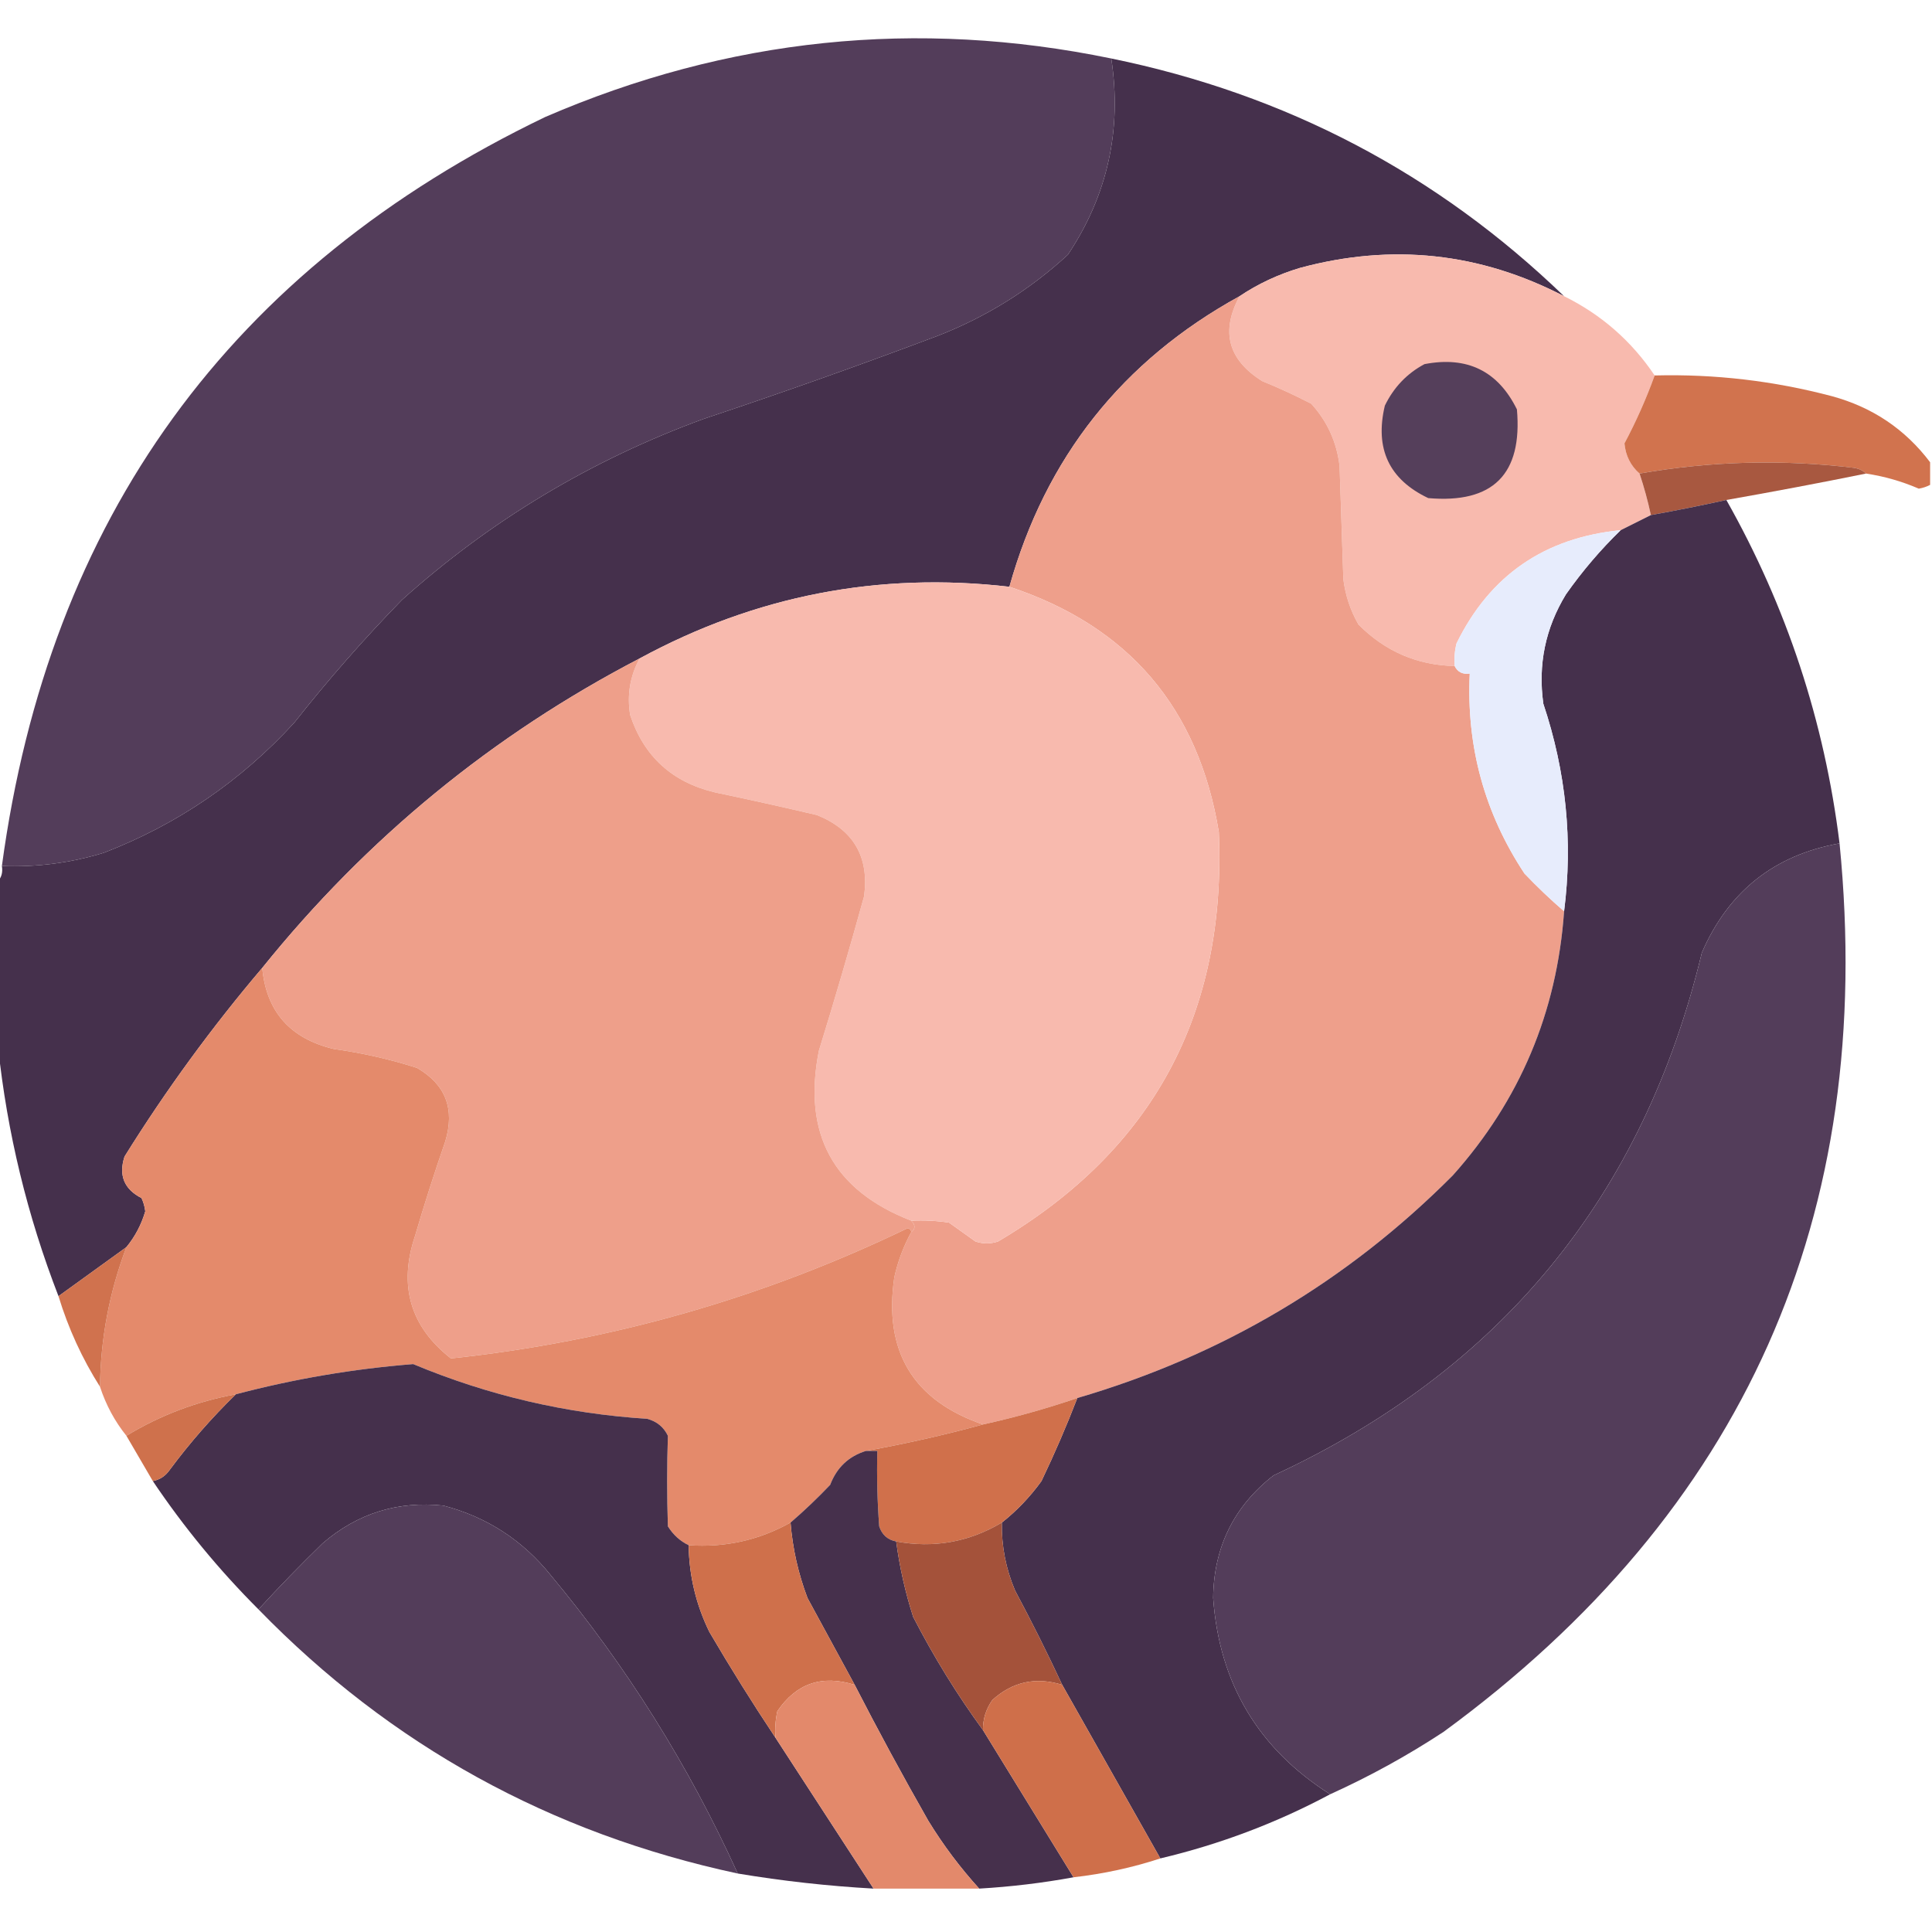 <?xml version="1.0" encoding="UTF-8"?>
<!DOCTYPE svg PUBLIC "-//W3C//DTD SVG 1.1//EN" "http://www.w3.org/Graphics/SVG/1.1/DTD/svg11.dtd">
<svg xmlns="http://www.w3.org/2000/svg" version="1.1" width="512px" height="512px" style="shape-rendering:geometricPrecision; text-rendering:geometricPrecision; image-rendering:optimizeQuality; fill-rule:evenodd; clip-rule:evenodd" xmlns:xlink="http://www.w3.org/1999/xlink">
<g><path style="opacity:1" fill="#533d5a" d="M 294.5,15.5 C 297.359,34.38 293.525,51.713 283,67.5C 272.896,76.808 261.396,83.974 248.5,89C 227.985,96.728 207.318,104.061 186.5,111C 156.648,121.916 129.981,137.916 106.5,159C 96.411,169.365 86.911,180.198 78,191.5C 63.867,206.968 47.034,218.468 27.5,226C 18.696,228.69 9.696,229.856 0.5,229.5C 12.97,137.337 60.97,71.17 144.5,31C 192.993,10.051 242.993,4.884 294.5,15.5 Z"/></g>
<g><path style="opacity:0.997" fill="#45304c" d="M 294.5,15.5 C 340.812,24.984 380.812,45.984 414.5,78.5C 392.205,66.925 368.872,64.425 344.5,71C 338.683,72.745 333.35,75.245 328.5,78.5C 297.423,95.585 277.089,121.252 267.5,155.5C 232.879,151.494 200.213,157.827 169.5,174.5C 130.54,194.777 97.206,222.11 69.5,256.5C 56.12,272.25 43.953,288.917 33,306.5C 31.395,311.478 32.895,315.145 37.5,317.5C 38.022,318.607 38.355,319.774 38.5,321C 37.473,324.521 35.806,327.687 33.5,330.5C 27.5,334.833 21.5,339.167 15.5,343.5C 7.239,322.19 1.905,300.19 -0.5,277.5C -0.5,262.833 -0.5,248.167 -0.5,233.5C 0.434,232.432 0.768,231.099 0.5,229.5C 9.696,229.856 18.696,228.69 27.5,226C 47.034,218.468 63.867,206.968 78,191.5C 86.911,180.198 96.411,169.365 106.5,159C 129.981,137.916 156.648,121.916 186.5,111C 207.318,104.061 227.985,96.728 248.5,89C 261.396,83.974 272.896,76.808 283,67.5C 293.525,51.713 297.359,34.38 294.5,15.5 Z"/></g>
<g><path style="opacity:1" fill="#f8baae" d="M 414.5,78.5 C 424.373,83.374 432.373,90.374 438.5,99.5C 436.242,105.734 433.575,111.734 430.5,117.5C 430.8,120.766 432.133,123.433 434.5,125.5C 435.699,129.099 436.699,132.765 437.5,136.5C 434.833,137.833 432.167,139.167 429.5,140.5C 409.32,142.489 394.82,152.489 386,170.5C 385.505,172.473 385.338,174.473 385.5,176.5C 375.591,176.3 367.091,172.633 360,165.5C 357.867,161.768 356.534,157.768 356,153.5C 355.667,143.5 355.333,133.5 355,123.5C 354.253,117.174 351.753,111.674 347.5,107C 343.286,104.814 338.953,102.814 334.5,101C 325.44,95.326 323.44,87.826 328.5,78.5C 333.35,75.245 338.683,72.745 344.5,71C 368.872,64.425 392.205,66.925 414.5,78.5 Z"/></g>
<g><path style="opacity:1" fill="#ee9f8b" d="M 328.5,78.5 C 323.44,87.826 325.44,95.326 334.5,101C 338.953,102.814 343.286,104.814 347.5,107C 351.753,111.674 354.253,117.174 355,123.5C 355.333,133.5 355.667,143.5 356,153.5C 356.534,157.768 357.867,161.768 360,165.5C 367.091,172.633 375.591,176.3 385.5,176.5C 386.287,178.104 387.62,178.771 389.5,178.5C 388.575,197.806 393.408,215.473 404,231.5C 407.369,235.037 410.869,238.371 414.5,241.5C 412.613,268.263 402.78,291.597 385,311.5C 357.002,339.62 323.835,359.286 285.5,370.5C 277.282,373.304 268.948,375.637 260.5,377.5C 241.968,371.122 234.134,358.122 237,338.5C 237.943,334.269 239.443,330.269 241.5,326.5C 242.625,325.652 242.625,324.652 241.5,323.5C 244.85,323.335 248.183,323.502 251.5,324C 253.833,325.667 256.167,327.333 258.5,329C 260.5,329.667 262.5,329.667 264.5,329C 305.551,304.747 325.051,268.581 323,220.5C 317.598,187.602 299.098,165.935 267.5,155.5C 277.089,121.252 297.423,95.585 328.5,78.5 Z"/></g>
<g><path style="opacity:1" fill="#553f5b" d="M 377.5,96.5 C 388.817,94.316 396.984,98.316 402,108.5C 403.5,125.667 395.667,133.5 378.5,132C 368.12,127.068 364.287,118.901 367,107.5C 369.357,102.645 372.857,98.979 377.5,96.5 Z"/></g>
<g><path style="opacity:0.983" fill="#d0714b" d="M 438.5,99.5 C 454.443,99.094 470.109,100.927 485.5,105C 496.237,107.929 504.904,113.762 511.5,122.5C 511.5,124.5 511.5,126.5 511.5,128.5C 510.584,128.982 509.584,129.315 508.5,129.5C 504.001,127.556 499.335,126.222 494.5,125.5C 493.737,124.732 492.737,124.232 491.5,124C 472.372,121.685 453.372,122.185 434.5,125.5C 432.133,123.433 430.8,120.766 430.5,117.5C 433.575,111.734 436.242,105.734 438.5,99.5 Z"/></g>
<g><path style="opacity:0.968" fill="#a5533a" d="M 494.5,125.5 C 482.194,127.993 469.861,130.327 457.5,132.5C 450.86,133.961 444.193,135.295 437.5,136.5C 436.699,132.765 435.699,129.099 434.5,125.5C 453.372,122.185 472.372,121.685 491.5,124C 492.737,124.232 493.737,124.732 494.5,125.5 Z"/></g>
<g><path style="opacity:0.998" fill="#45304c" d="M 457.5,132.5 C 473.495,160.818 483.495,191.152 487.5,223.5C 470.199,226.582 458.032,236.249 451,252.5C 435.51,316.989 397.677,363.155 337.5,391C 326.987,399.194 321.653,410.027 321.5,423.5C 323.128,446.099 333.461,463.433 352.5,475.5C 338.317,483.082 323.317,488.748 307.5,492.5C 298.83,477.159 290.163,461.825 281.5,446.5C 277.56,438.058 273.393,429.725 269,421.5C 266.559,415.738 265.392,409.738 265.5,403.5C 269.47,400.361 272.97,396.695 276,392.5C 279.464,385.266 282.631,377.933 285.5,370.5C 323.835,359.286 357.002,339.62 385,311.5C 402.78,291.597 412.613,268.263 414.5,241.5C 416.87,222.883 415.037,204.55 409,186.5C 407.544,176.113 409.544,166.447 415,157.5C 419.353,151.322 424.186,145.656 429.5,140.5C 432.167,139.167 434.833,137.833 437.5,136.5C 444.193,135.295 450.86,133.961 457.5,132.5 Z"/></g>
<g><path style="opacity:1" fill="#e7ecfc" d="M 429.5,140.5 C 424.186,145.656 419.353,151.322 415,157.5C 409.544,166.447 407.544,176.113 409,186.5C 415.037,204.55 416.87,222.883 414.5,241.5C 410.869,238.371 407.369,235.037 404,231.5C 393.408,215.473 388.575,197.806 389.5,178.5C 387.62,178.771 386.287,178.104 385.5,176.5C 385.338,174.473 385.505,172.473 386,170.5C 394.82,152.489 409.32,142.489 429.5,140.5 Z"/></g>
<g><path style="opacity:1" fill="#f8baae" d="M 267.5,155.5 C 299.098,165.935 317.598,187.602 323,220.5C 325.051,268.581 305.551,304.747 264.5,329C 262.5,329.667 260.5,329.667 258.5,329C 256.167,327.333 253.833,325.667 251.5,324C 248.183,323.502 244.85,323.335 241.5,323.5C 220.825,315.493 212.658,300.493 217,278.5C 221.203,264.892 225.203,251.226 229,237.5C 230.378,227.088 226.211,219.921 216.5,216C 207.529,213.893 198.529,211.893 189.5,210C 178.146,207.309 170.646,200.476 167,189.5C 166.121,184.187 166.955,179.187 169.5,174.5C 200.213,157.827 232.879,151.494 267.5,155.5 Z"/></g>
<g><path style="opacity:1" fill="#ee9f8a" d="M 169.5,174.5 C 166.955,179.187 166.121,184.187 167,189.5C 170.646,200.476 178.146,207.309 189.5,210C 198.529,211.893 207.529,213.893 216.5,216C 226.211,219.921 230.378,227.088 229,237.5C 225.203,251.226 221.203,264.892 217,278.5C 212.658,300.493 220.825,315.493 241.5,323.5C 242.625,324.652 242.625,325.652 241.5,326.5C 241.44,325.957 241.107,325.624 240.5,325.5C 202.123,344.006 161.79,355.506 119.5,360C 108.723,351.561 105.556,340.728 110,327.5C 112.469,319.094 115.135,310.761 118,302.5C 120.603,293.895 118.103,287.395 110.5,283C 103.308,280.702 95.974,279.035 88.5,278C 76.902,275.248 70.569,268.082 69.5,256.5C 97.206,222.11 130.54,194.777 169.5,174.5 Z"/></g>
<g><path style="opacity:1" fill="#533d5a" d="M 487.5,223.5 C 497.249,322.153 462.249,400.653 382.5,459C 372.927,465.286 362.927,470.786 352.5,475.5C 333.461,463.433 323.128,446.099 321.5,423.5C 321.653,410.027 326.987,399.194 337.5,391C 397.677,363.155 435.51,316.989 451,252.5C 458.032,236.249 470.199,226.582 487.5,223.5 Z"/></g>
<g><path style="opacity:1" fill="#e48a6b" d="M 69.5,256.5 C 70.569,268.082 76.902,275.248 88.5,278C 95.974,279.035 103.308,280.702 110.5,283C 118.103,287.395 120.603,293.895 118,302.5C 115.135,310.761 112.469,319.094 110,327.5C 105.556,340.728 108.723,351.561 119.5,360C 161.79,355.506 202.123,344.006 240.5,325.5C 241.107,325.624 241.44,325.957 241.5,326.5C 239.443,330.269 237.943,334.269 237,338.5C 234.134,358.122 241.968,371.122 260.5,377.5C 250.274,380.294 239.94,382.628 229.5,384.5C 224.91,385.921 221.744,388.921 220,393.5C 216.631,397.037 213.131,400.371 209.5,403.5C 201.138,408.173 192.138,410.173 182.5,409.5C 180.239,408.41 178.406,406.744 177,404.5C 176.735,396.488 176.735,388.488 177,380.5C 175.891,378.185 174.057,376.685 171.5,376C 150.018,374.629 129.351,369.796 109.5,361.5C 93.58,362.764 77.914,365.431 62.5,369.5C 52.045,371.424 42.379,375.091 33.5,380.5C 30.407,376.653 28.074,372.32 26.5,367.5C 26.654,354.731 28.987,342.398 33.5,330.5C 35.806,327.687 37.473,324.521 38.5,321C 38.355,319.774 38.022,318.607 37.5,317.5C 32.895,315.145 31.395,311.478 33,306.5C 43.953,288.917 56.12,272.25 69.5,256.5 Z"/></g>
<g><path style="opacity:0.983" fill="#cf704b" d="M 33.5,330.5 C 28.987,342.398 26.654,354.731 26.5,367.5C 21.775,360.047 18.109,352.047 15.5,343.5C 21.5,339.167 27.5,334.833 33.5,330.5 Z"/></g>
<g><path style="opacity:0.997" fill="#45304c" d="M 182.5,409.5 C 182.614,417.571 184.448,425.237 188,432.5C 193.608,442.066 199.441,451.399 205.5,460.5C 214.167,473.833 222.833,487.167 231.5,500.5C 219.421,499.823 207.421,498.49 195.5,496.5C 182.542,467.911 166.042,441.577 146,417.5C 138.519,408.179 129.019,402.012 117.5,399C 105.391,397.721 94.724,401.055 85.5,409C 79.603,414.729 73.936,420.562 68.5,426.5C 58.064,416.065 48.73,404.731 40.5,392.5C 42.371,392.141 43.871,391.141 45,389.5C 50.297,382.369 56.13,375.703 62.5,369.5C 77.914,365.431 93.58,362.764 109.5,361.5C 129.351,369.796 150.018,374.629 171.5,376C 174.057,376.685 175.891,378.185 177,380.5C 176.735,388.488 176.735,396.488 177,404.5C 178.406,406.744 180.239,408.41 182.5,409.5 Z"/></g>
<g><path style="opacity:0.991" fill="#cf704b" d="M 62.5,369.5 C 56.13,375.703 50.297,382.369 45,389.5C 43.871,391.141 42.371,392.141 40.5,392.5C 38.139,388.483 35.806,384.483 33.5,380.5C 42.379,375.091 52.045,371.424 62.5,369.5 Z"/></g>
<g><path style="opacity:1" fill="#d0704b" d="M 285.5,370.5 C 282.631,377.933 279.464,385.266 276,392.5C 272.97,396.695 269.47,400.361 265.5,403.5C 256.771,408.684 247.438,410.35 237.5,408.5C 235.248,408.084 233.748,406.751 233,404.5C 232.5,397.842 232.334,391.175 232.5,384.5C 231.5,384.5 230.5,384.5 229.5,384.5C 239.94,382.628 250.274,380.294 260.5,377.5C 268.948,375.637 277.282,373.304 285.5,370.5 Z"/></g>
<g><path style="opacity:0.997" fill="#46304c" d="M 229.5,384.5 C 230.5,384.5 231.5,384.5 232.5,384.5C 232.334,391.175 232.5,397.842 233,404.5C 233.748,406.751 235.248,408.084 237.5,408.5C 238.399,415.283 239.899,421.95 242,428.5C 247.44,439.066 253.606,449.066 260.5,458.5C 268.5,471.5 276.5,484.5 284.5,497.5C 276.244,499.01 267.911,500.01 259.5,500.5C 254.447,494.943 249.947,488.943 246,482.5C 239.217,470.598 232.717,458.598 226.5,446.5C 222.346,438.86 218.179,431.194 214,423.5C 211.551,417.037 210.051,410.37 209.5,403.5C 213.131,400.371 216.631,397.037 220,393.5C 221.744,388.921 224.91,385.921 229.5,384.5 Z"/></g>
<g><path style="opacity:1" fill="#533d5a" d="M 195.5,496.5 C 145.883,485.869 103.55,462.536 68.5,426.5C 73.936,420.562 79.603,414.729 85.5,409C 94.724,401.055 105.391,397.721 117.5,399C 129.019,402.012 138.519,408.179 146,417.5C 166.042,441.577 182.542,467.911 195.5,496.5 Z"/></g>
<g><path style="opacity:1" fill="#cf704b" d="M 209.5,403.5 C 210.051,410.37 211.551,417.037 214,423.5C 218.179,431.194 222.346,438.86 226.5,446.5C 217.842,443.774 211.009,446.107 206,453.5C 205.503,455.81 205.337,458.143 205.5,460.5C 199.441,451.399 193.608,442.066 188,432.5C 184.448,425.237 182.614,417.571 182.5,409.5C 192.138,410.173 201.138,408.173 209.5,403.5 Z"/></g>
<g><path style="opacity:1" fill="#a4523a" d="M 265.5,403.5 C 265.392,409.738 266.559,415.738 269,421.5C 273.393,429.725 277.56,438.058 281.5,446.5C 274.525,444.326 268.358,445.66 263,450.5C 261.293,452.909 260.46,455.575 260.5,458.5C 253.606,449.066 247.44,439.066 242,428.5C 239.899,421.95 238.399,415.283 237.5,408.5C 247.438,410.35 256.771,408.684 265.5,403.5 Z"/></g>
<g><path style="opacity:1" fill="#e3896b" d="M 226.5,446.5 C 232.717,458.598 239.217,470.598 246,482.5C 249.947,488.943 254.447,494.943 259.5,500.5C 250.167,500.5 240.833,500.5 231.5,500.5C 222.833,487.167 214.167,473.833 205.5,460.5C 205.337,458.143 205.503,455.81 206,453.5C 211.009,446.107 217.842,443.774 226.5,446.5 Z"/></g>
<g><path style="opacity:0.999" fill="#cf6f4a" d="M 281.5,446.5 C 290.163,461.825 298.83,477.159 307.5,492.5C 300.116,494.926 292.449,496.593 284.5,497.5C 276.5,484.5 268.5,471.5 260.5,458.5C 260.46,455.575 261.293,452.909 263,450.5C 268.358,445.66 274.525,444.326 281.5,446.5 Z"/></g>
</svg>
